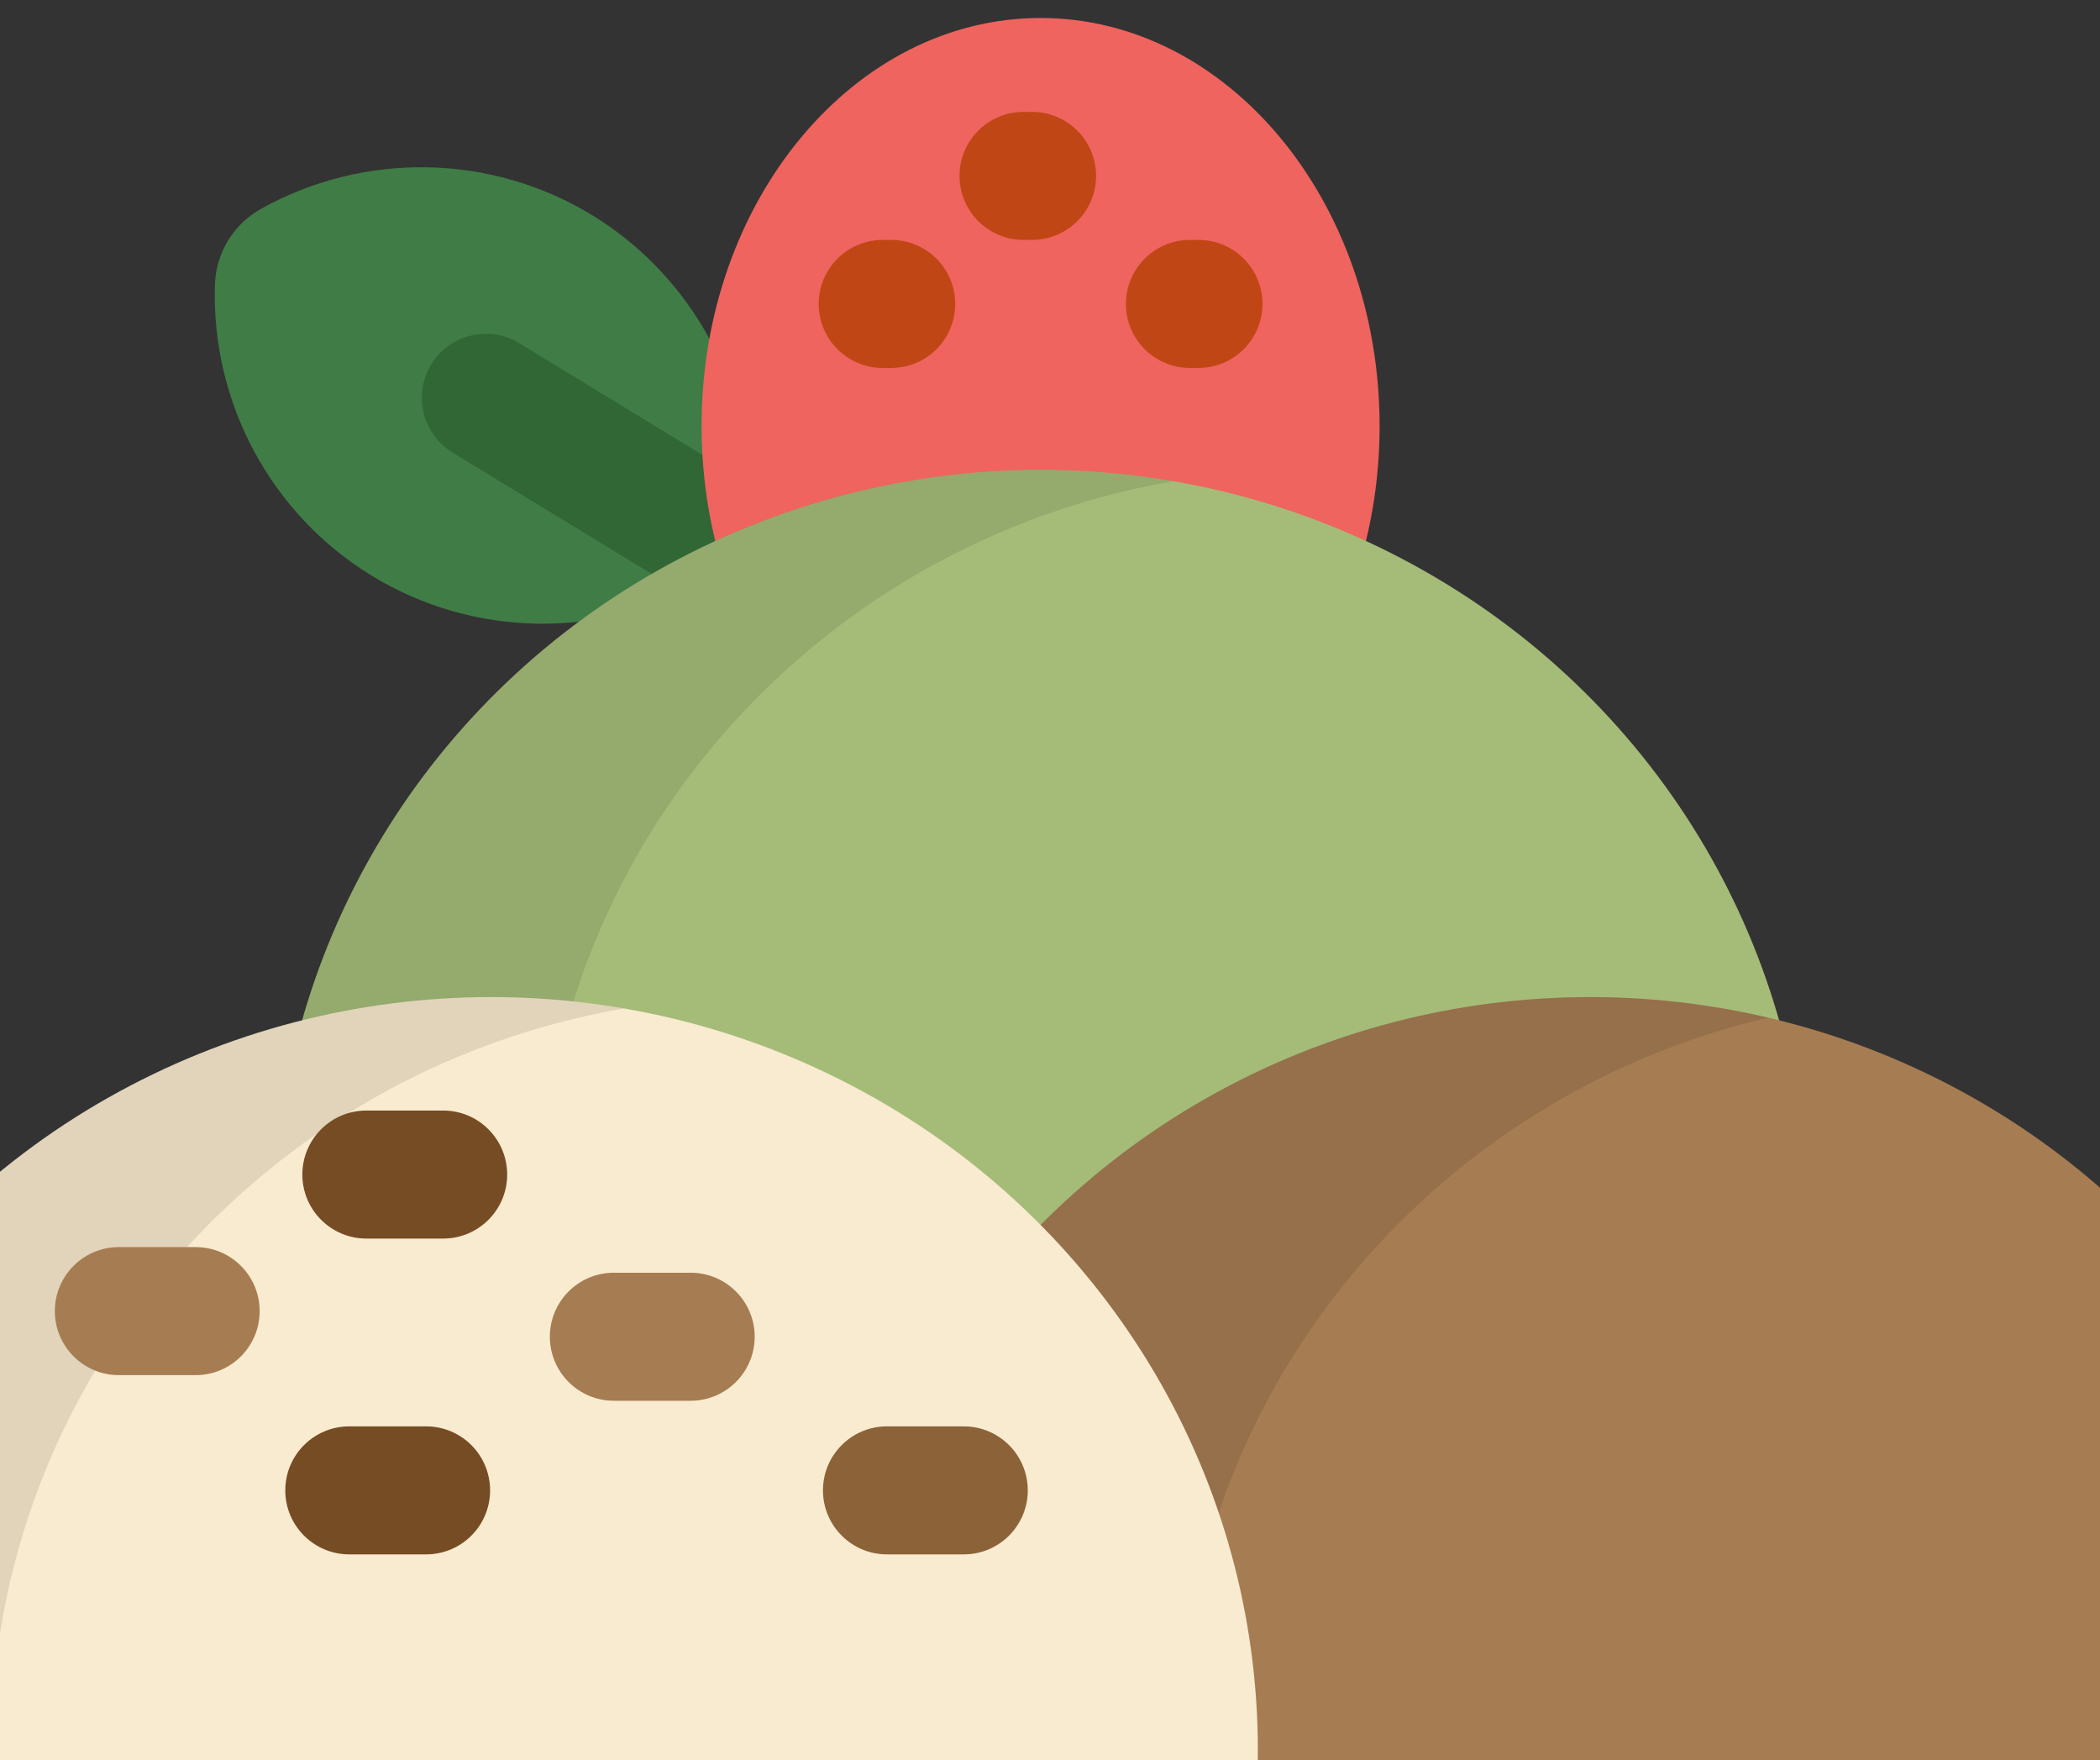 <?xml version="1.0" encoding="UTF-8" standalone="no"?>
<!-- Created with Inkscape (http://www.inkscape.org/) -->

<svg
   width="109.537mm"
   height="91.81mm"
   viewBox="0 0 109.537 91.81"
   version="1.1"
   id="svg1"
   xml:space="preserve"
   xmlns:inkscape="http://www.inkscape.org/namespaces/inkscape"
   xmlns:sodipodi="http://sodipodi.sourceforge.net/DTD/sodipodi-0.dtd"
   xmlns="http://www.w3.org/2000/svg"
   xmlns:svg="http://www.w3.org/2000/svg"><rect x="0" y="0" width="109.537" height="91.81" fill="#333333" stroke="none"/><sodipodi:namedview
     id="namedview1"
     pagecolor="#ffffff"
     bordercolor="#000000"
     borderopacity="0.25"
     inkscape:showpageshadow="2"
     inkscape:pageopacity="0.0"
     inkscape:pagecheckerboard="0"
     inkscape:deskcolor="#d1d1d1"
     inkscape:document-units="mm" /><defs
     id="defs1" /><g
     inkscape:label="Camada 1"
     inkscape:groupmode="layer"
     id="layer1"
     transform="translate(-50.156,-102.595)"><g
       id="g1"
       transform="matrix(0.413,0,0,0.413,-1.295,103.533)"><path
         style="fill:#407c46"
         d="M 171.562,70.454 C 158.84,62.696 151.237,48.595 151.724,33.653 c 0.13,-3.986 2.341,-7.613 5.826,-9.555 13.059,-7.269 29.076,-6.969 41.798,0.79 12.723,7.758 20.326,21.86 19.839,36.802 -0.131,3.984 -2.341,7.61 -5.824,9.55 -13.062,7.277 -29.081,6.975 -41.801,-0.786 z"
         id="path1" /><path
         style="fill:#316635"
         d="m 228.637,82.093 c -1.434,0 -2.887,-0.382 -4.2,-1.184 L 181.73,54.868 c -3.812,-2.325 -5.018,-7.299 -2.693,-11.11 2.325,-3.811 7.298,-5.019 11.111,-2.694 l 42.706,26.042 c 3.812,2.325 5.018,7.299 2.693,11.111 -1.524,2.497 -4.184,3.876 -6.91,3.876 z"
         id="path2" /><path
         style="fill:#ef645e"
         d="m 223.144,73.585 c -3.641,0 -6.832,-2.395 -7.788,-5.847 -1.44,-5.2 -2.169,-10.66 -2.169,-16.229 C 213.186,23.106 232.394,0 256.002,0 c 23.608,0 42.815,23.106 42.815,51.508 0,5.567 -0.728,11.027 -2.168,16.227 -0.955,3.453 -4.146,5.849 -7.788,5.849 h -65.717 z"
         id="path3" /><g
         id="g6">&#10;	<path
   style="fill:#c14616"
   d="m 254.923,28.025 h -1.077 c -4.464,0 -8.083,-3.62 -8.083,-8.084 0,-4.464 3.62,-8.083 8.083,-8.083 h 1.077 c 4.466,0 8.084,3.618 8.084,8.083 10e-4,4.465 -3.618,8.084 -8.084,8.084 z"
   id="path4" />&#10;	<path
   style="fill:#c14616"
   d="m 275.942,44.194 h -1.077 c -4.465,0 -8.084,-3.62 -8.084,-8.084 0,-4.464 3.62,-8.083 8.084,-8.083 h 1.077 c 4.465,0 8.084,3.618 8.084,8.083 0,4.465 -3.619,8.084 -8.084,8.084 z"
   id="path5" />&#10;	<path
   style="fill:#c14616"
   d="m 237.138,44.194 h -1.077 c -4.465,0 -8.084,-3.62 -8.084,-8.084 0,-4.464 3.62,-8.083 8.084,-8.083 h 1.077 c 4.464,0 8.083,3.618 8.083,8.083 0.001,4.464 -3.618,8.084 -8.083,8.084 z"
   id="path6" />&#10;</g><ellipse
         style="fill:#a5bc79"
         cx="256.002"
         cy="152.168"
         rx="96.841"
         ry="95.107"
         id="ellipse6" /><path
         style="opacity:0.1;enable-background:new"
         d="m 192.742,152.172 c 0,-46.901 34.569,-85.871 80.051,-93.678 -5.455,-0.936 -11.064,-1.428 -16.792,-1.428 -53.486,0 -96.842,42.583 -96.842,95.107 0,52.526 43.356,95.108 96.842,95.108 5.727,0 11.337,-0.491 16.792,-1.427 -45.481,-7.812 -80.051,-46.781 -80.051,-93.682 z"
         id="path7" /><ellipse
         style="fill:#a67c52"
         cx="325.404"
         cy="218.749"
         rx="96.841"
         ry="95.107"
         id="ellipse7" /><path
         style="opacity:0.1;enable-background:new"
         d="m 273.583,218.747 c 0,-44.914 31.706,-82.551 74.333,-92.518 -7.223,-1.689 -14.759,-2.589 -22.51,-2.589 -53.484,0 -96.843,42.582 -96.843,95.108 0,52.526 43.359,95.107 96.843,95.107 7.751,0 15.287,-0.9 22.51,-2.589 -42.627,-9.968 -74.333,-47.605 -74.333,-92.519 z"
         id="path8" /><circle
         style="fill:#ffe060"
         cx="102.945"
         cy="174.08"
         r="30.181"
         id="circle8" /><ellipse
         style="fill:#f9ebcf"
         cx="186.6"
         cy="218.749"
         rx="96.841"
         ry="95.107"
         id="ellipse8" /><path
         style="opacity:0.1;enable-background:new"
         d="m 123.42,218.747 c 0,-46.887 34.55,-85.847 80.011,-93.672 -5.467,-0.94 -11.092,-1.435 -16.832,-1.435 -53.486,0 -96.844,42.582 -96.844,95.108 0,52.526 43.358,95.107 96.844,95.107 5.741,0 11.365,-0.494 16.832,-1.435 -45.461,-7.826 -80.011,-46.786 -80.011,-93.673 z"
         id="path9" /><path
         style="fill:#a67c52"
         d="m 149.289,155.216 h -9.701 c -4.465,0 -8.083,3.62 -8.083,8.084 0,4.464 3.62,8.084 8.083,8.084 h 9.701 c 4.465,0 8.084,-3.62 8.084,-8.084 0,-4.464 -3.618,-8.084 -8.084,-8.084 z"
         id="path10" /><path
         style="fill:#754c24"
         d="m 180.549,137.97 h -9.701 c -4.465,0 -8.083,3.62 -8.083,8.084 0,4.464 3.62,8.083 8.083,8.083 h 9.701 c 4.465,0 8.084,-3.618 8.084,-8.083 0,-4.464 -3.619,-8.084 -8.084,-8.084 z"
         id="path11" /><path
         style="fill:#a67c52"
         d="m 211.808,158.451 h -9.701 c -4.465,0 -8.084,3.618 -8.084,8.083 0,4.465 3.621,8.084 8.084,8.084 h 9.701 c 4.464,0 8.084,-3.62 8.084,-8.084 0,-4.465 -3.619,-8.083 -8.084,-8.083 z"
         id="path12" /><path
         style="fill:#8c6239"
         d="M 246.301,177.853 H 236.6 c -4.465,0 -8.084,3.618 -8.084,8.083 0,4.465 3.62,8.084 8.084,8.084 h 9.701 c 4.465,0 8.083,-3.62 8.083,-8.084 0,-4.464 -3.619,-8.083 -8.083,-8.083 z"
         id="path13" /><path
         style="fill:#754c24"
         d="m 178.394,177.853 h -9.701 c -4.465,0 -8.084,3.618 -8.084,8.083 0,4.465 3.62,8.084 8.084,8.084 h 9.701 c 4.464,0 8.083,-3.62 8.083,-8.084 0,-4.464 -3.619,-8.083 -8.083,-8.083 z"
         id="path14" /><circle
         style="fill:#ef645e"
         cx="93.238"
         cy="211.811"
         r="30.181"
         id="circle14" /><circle
         style="fill:#ef645e"
         cx="423.07"
         cy="207.496"
         r="30.181"
         id="circle18" /></g></g></svg>
